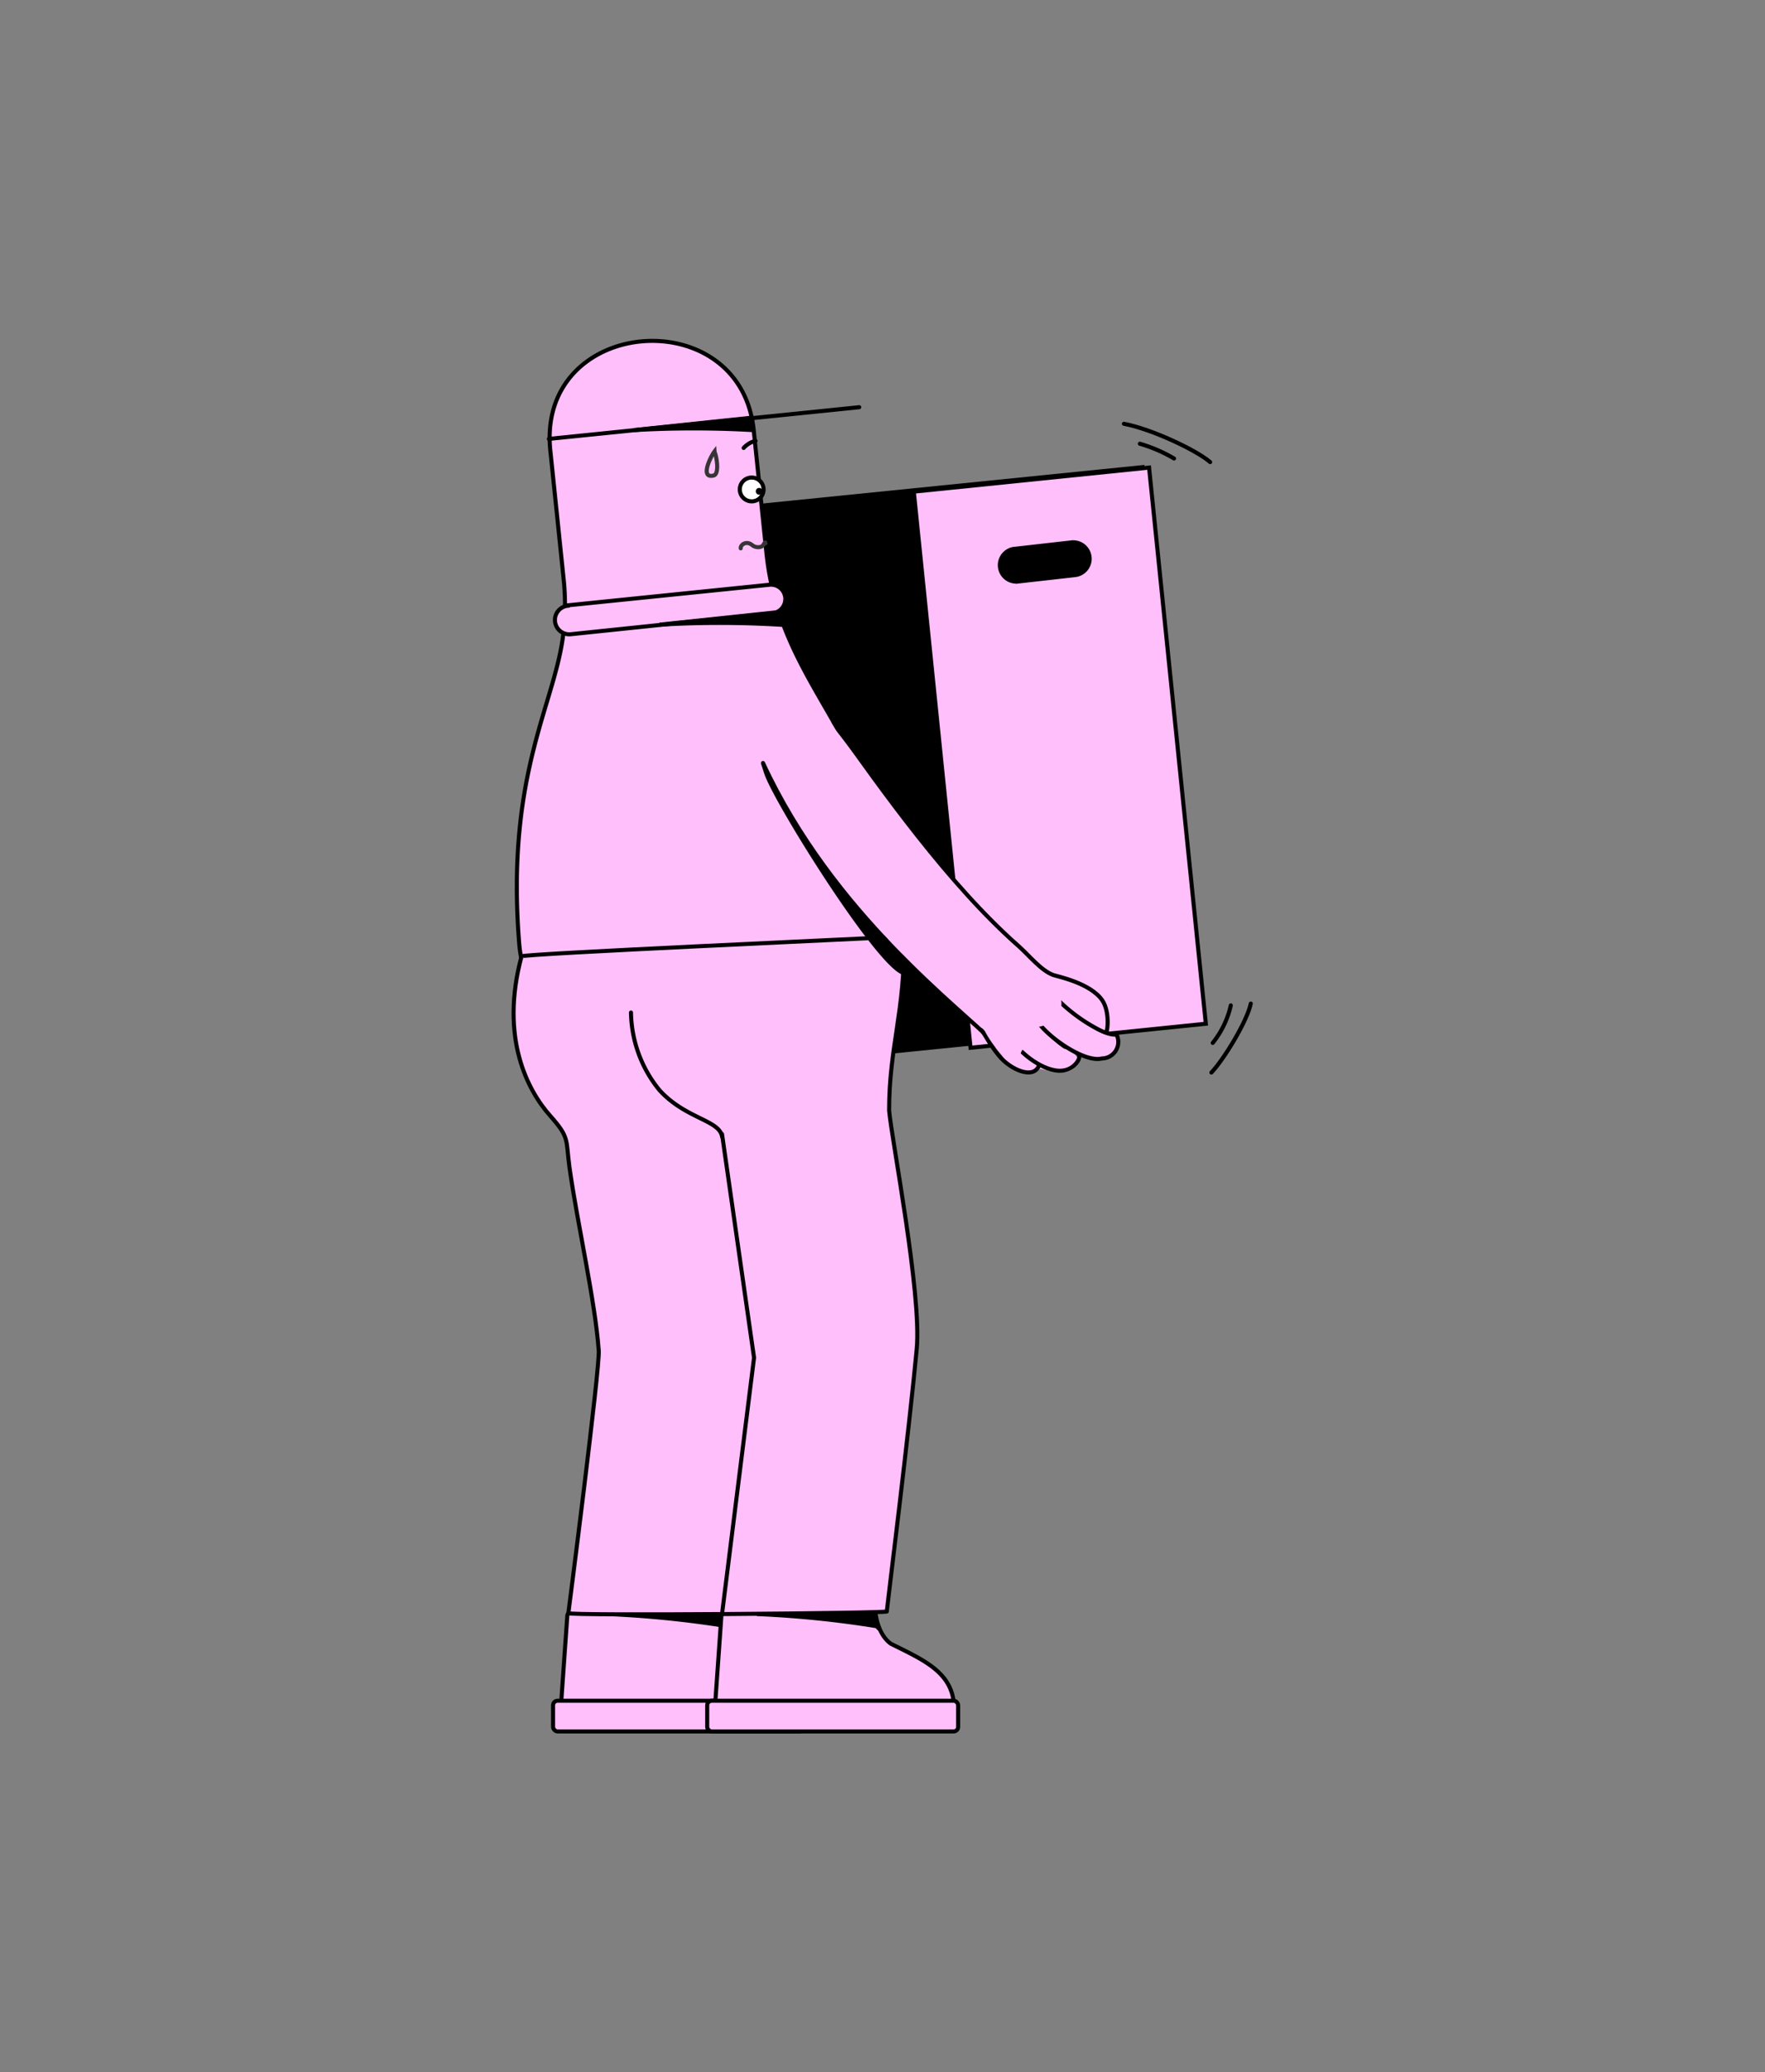 <svg id="Layer_1" data-name="Layer 1" xmlns="http://www.w3.org/2000/svg" viewBox="0 0 248 291"><rect x="0" y="0" width="248" height="291" fill="#808080" stroke="none"/><defs><style>.cls-1,.cls-4,.cls-7{fill:none;stroke-linecap:round;stroke-width:0.57px;}.cls-1,.cls-4{stroke:#000;}.cls-1,.cls-7{stroke-miterlimit:22.93;}.cls-2,.cls-3{fill:#ffbffb;}.cls-3,.cls-5,.cls-6{fill-rule:evenodd;}.cls-4{stroke-linejoin:round;}.cls-6{fill:#fff;}.cls-7{stroke:#373435;}</style></defs><title>Chubbs_7 by growwwkit</title><rect x="95.62" y="69.03" width="70" height="78.5" transform="matrix(0.99, -0.1, 0.1, 0.99, -10.32, 13.82)"/><rect class="cls-1" x="95.62" y="69.03" width="70" height="78.5" transform="matrix(0.99, -0.1, 0.1, 0.99, -10.32, 13.82)"/><rect class="cls-2" x="132.29" y="67.16" width="33.23" height="78.5" transform="translate(-10.03 15.66) rotate(-5.83)"/><rect class="cls-1" x="132.29" y="67.16" width="33.23" height="78.5" transform="translate(-10.03 15.66) rotate(-5.83)"/><path class="cls-3" d="M101.35,226.28h-21a.67.67,0,0,0-.64.64l-1,14.16h33.57c.63-5.93-3.71-7.72-8.83-10.27C101.5,229.34,101.35,226.28,101.35,226.28Z"/><path class="cls-4" d="M101.35,226.28h-21a.67.67,0,0,0-.64.64l-1,14.16h33.57c.63-5.93-3.71-7.72-8.83-10.27C101.5,229.34,101.35,226.28,101.35,226.28Z"/><rect class="cls-2" x="77.71" y="238.82" width="35.26" height="4.31" rx="0.64" ry="0.64"/><rect class="cls-4" x="77.71" y="238.82" width="35.26" height="4.31" rx="0.64" ry="0.64"/><path class="cls-5" d="M101.77,226.58l.43,1.77a142.3,142.3,0,0,0-16.79-1.7Z"/><path class="cls-1" d="M101.77,226.58l.43,1.77a142.3,142.3,0,0,0-16.79-1.7Z"/><path class="cls-3" d="M123,226.28H102a.67.67,0,0,0-.64.64l-1,14.16H134c.63-5.93-3.72-7.72-8.84-10.27C123.17,229.34,123,226.28,123,226.28Z"/><path class="cls-4" d="M123,226.28H102a.67.67,0,0,0-.64.64l-1,14.16H134c.63-5.93-3.72-7.72-8.84-10.27C123.17,229.34,123,226.28,123,226.28Z"/><rect class="cls-2" x="99.37" y="238.82" width="35.26" height="4.31" rx="0.64" ry="0.64"/><rect class="cls-4" x="99.37" y="238.82" width="35.26" height="4.31" rx="0.64" ry="0.64"/><path class="cls-5" d="M122.73,226.58l.43,1.77a142.3,142.3,0,0,0-16.79-1.7Z"/><path class="cls-1" d="M122.73,226.58l.43,1.77a142.3,142.3,0,0,0-16.79-1.7Z"/><path class="cls-3" d="M105.9,60.37c.88,8.5.87,8.36,1.75,16.87,2,21,17.79,26.18,19.42,57,.23,4.25-6.7-3.7-6.77,2-4.65,1.65-17.91-1.72-22.57-.07-4.88-.68-15.72,10.08-20.6,9.4-1.85-5.48-3.83-8.7-4.18-13.09C71,108,78.37,98.38,79.23,88.22a34.44,34.44,0,0,0,0-6.57l-1.9-18.36C75.34,44.44,104,42.17,105.9,60.37Z"/><path class="cls-4" d="M105.9,60.37c.88,8.5.87,8.36,1.75,16.87,2,21,17.79,26.18,19.42,57,.23,4.25-6.7-3.7-6.77,2-4.65,1.65-17.91-1.72-22.57-.07-4.88-.68-15.72,10.08-20.6,9.4-1.85-5.48-3.83-8.7-4.18-13.09C71,108,78.37,98.38,79.23,88.22a34.44,34.44,0,0,0,0-6.57l-1.9-18.36C75.34,44.44,104,42.17,105.9,60.37Z"/><path class="cls-3" d="M127,131.5c0,.21,0,.41,0,.62.18,9.67-2.09,15-2.07,23.83.37,4.14,4.59,25.77,3.88,33.45-1.08,11.59-4.17,36.29-4.21,36.88.79.25-44.95.64-44.74.24,0,0,4.45-34.47,4.27-36.87-.53-7.16-3-17.77-4.12-25.78-.53-3.88.07-4.08-2.73-7.22-3.08-3.47-7.1-10.86-4-22.36C73.48,133.93,121.42,131.81,127,131.5Z"/><path class="cls-4" d="M127,131.5c0,.21,0,.41,0,.62.18,9.67-2.09,15-2.07,23.83.37,4.14,4.59,25.77,3.88,33.45-1.08,11.59-4.17,36.29-4.21,36.88.79.25-44.95.64-44.74.24,0,0,4.45-34.47,4.27-36.87-.53-7.16-3-17.77-4.12-25.78-.53-3.88.07-4.08-2.73-7.22-3.08-3.47-7.1-10.86-4-22.36C73.48,133.93,121.42,131.81,127,131.5Z"/><path class="cls-6" d="M105.79,70.39a1.67,1.67,0,1,1,1.49-1.83A1.66,1.66,0,0,1,105.79,70.39Z"/><path class="cls-4" d="M105.79,70.39a1.67,1.67,0,1,1,1.49-1.83A1.66,1.66,0,0,1,105.79,70.39Z"/><path class="cls-4" d="M101.46,159.62c-.35-2.35-5.13-2.5-8.8-6.54a17.63,17.63,0,0,1-4-10.9"/><path class="cls-1" d="M104.49,62.9a3.41,3.41,0,0,1,1.67-1"/><path class="cls-3" d="M79.78,85l28.35-2.89a2,2,0,0,1,.41,4L80.19,89.06a2,2,0,1,1-.41-4Z"/><path class="cls-1" d="M79.78,85l28.35-2.89a2,2,0,0,1,.41,4L80.19,89.06a2,2,0,1,1-.41-4Z"/><line class="cls-1" x1="77.12" y1="61.63" x2="120.73" y2="57.18"/><path class="cls-5" d="M108.93,86l.61,1.72a142.9,142.9,0,0,0-16.87,0Z"/><path class="cls-1" d="M108.93,86l.61,1.72a142.9,142.9,0,0,0-16.87,0Z"/><path class="cls-5" d="M105.28,58.69l.61,1.71a147.35,147.35,0,0,0-16.87,0Z"/><path class="cls-1" d="M105.28,58.69l.61,1.71a147.35,147.35,0,0,0-16.87,0Z"/><path class="cls-5" d="M106.65,68.8a.19.19,0,0,1,.21.17.2.2,0,0,1-.17.21.19.19,0,0,1-.21-.17A.19.19,0,0,1,106.65,68.8Z"/><path class="cls-4" d="M106.65,68.8a.19.19,0,0,1,.21.17.2.2,0,0,1-.17.21.19.19,0,0,1-.21-.17A.19.19,0,0,1,106.65,68.8Z"/><path class="cls-3" d="M151.61,148.63c-.77,3.07-3.91,1.68-5.46,1.47a5.5,5.5,0,0,1-2.64.32c-3.38-.85-.88-1.38-6.11-6.19-8.72-8-20.57-19.67-25.49-29a55.52,55.52,0,0,0-4.29-7.54c-2.89-4-9.73-14.51,3.4-9.06,4.27,1.77,2.62-1.36,5.53,2.77,7.89,10,16.79,22.87,26.65,31.52,3.89,3.41,4.42,2.7,10,5.09,1.74.73,2.51,3.52,1,4.11-.66.26-3.76-2.11-4.61-1.91-1.55.36,2.06,3.41,1,3-.77-.3-.61,4.45,1,5.41"/><path class="cls-4" d="M148.82,146.35c1.47,1.16,3.82,1.3,2.36,3-2.16,2.44-6-.15-7.48-1.56-.92-.87-2.43.12-3.82-1.18-5-5.13-22.8-18.2-32.67-39.47"/><path class="cls-4" d="M149.65,147c-1.56-1-5-4.33-3.52-4.79.6-.23,3.76.75,4.53,1.05,1.22.46,3.56,2.29,4.6,2,.42-.12.71-3.17-.37-4.78-1.65-2.44-6.37-3.38-6.87-3.56-1.7-.6-3.35-2.68-4.82-4-9.86-8.65-19.31-22-26.08-31.52"/><path class="cls-3" d="M145.83,143.48c1.46,2.2,6.59,5.78,9,5.15a2.32,2.32,0,0,0,2.17-3.08c-.12-.6-.49.26-3.2-1.28a23.49,23.49,0,0,1-5.71-4.44c-1.18-1.4-4-.75-2.8,2.57A4.08,4.08,0,0,0,145.83,143.48Z"/><path class="cls-1" d="M145.83,143.48c1.46,2.2,6.59,5.78,9,5.15a2.32,2.32,0,0,0,2.17-3.08c-.12-.6-.49.26-3.2-1.28a23.49,23.49,0,0,1-5.71-4.44c-1.18-1.4-4-.75-2.8,2.57A4.08,4.08,0,0,0,145.83,143.48Z"/><path class="cls-1" d="M137.8,144.61c.45.23,1,1.75,2.59,3.67s4.89,3.4,5.63,1.27"/><path class="cls-3" d="M142.19,138.62a4.52,4.52,0,0,1,5.62-.2,3,3,0,0,1,.32,4.75,4.51,4.51,0,0,1-5.62.19,3,3,0,0,1-.32-4.74"/><path class="cls-3" d="M138.08,143c.81-1.06,7.77,2,5.92,4s1.18,2.1.62,2.63-2.44-.29-3.31-.95-4-4.64-3.23-5.71"/><path class="cls-5" d="M107.21,107.11c.3.75,1.27,2.12,1.64,3.2a39.08,39.08,0,0,0,2.21,4.44s4.54,6.71,8.74,11.93A87.81,87.81,0,0,0,127,134.6s.17,2.37-.17,2.27c-3.67-1.11-17.77-23.65-19.38-28.05-.17-.46-.32-1-.51-1.56Z"/><polyline class="cls-1" points="101.45 226.65 105.95 190.65 101.45 159.24"/><path class="cls-7" d="M104.08,77c-.07-.49.8-1.16,1.64-.43.4.34,1.33.42,1.58-.13.07-.14.27-.46.25-.14"/><path class="cls-7" d="M100.4,63.39c-.62.82-2.06,3.87-.12,3.38.8-.21.44-2.48.19-3.13A.66.66,0,0,1,100.4,63.39Z"/><path class="cls-5" d="M142.55,77.07l7.95-.9a2.31,2.31,0,1,1,.52,4.59l-8,.9a2.31,2.31,0,0,1-.52-4.59Z"/><path class="cls-1" d="M142.55,77.07l7.95-.9a2.31,2.31,0,1,1,.52,4.59l-8,.9a2.31,2.31,0,0,1-.52-4.59Z"/><path class="cls-1" d="M157.92,59.51c3.86.72,10.21,3.71,12.12,5.38"/><path class="cls-1" d="M160.16,62.31a21.1,21.1,0,0,1,4.8,2.07"/><path class="cls-1" d="M170.4,146.45a13,13,0,0,0,2.54-5.27"/><path class="cls-1" d="M170.21,150.61c1.74-1.82,5-7.15,5.54-9.69"/></svg>